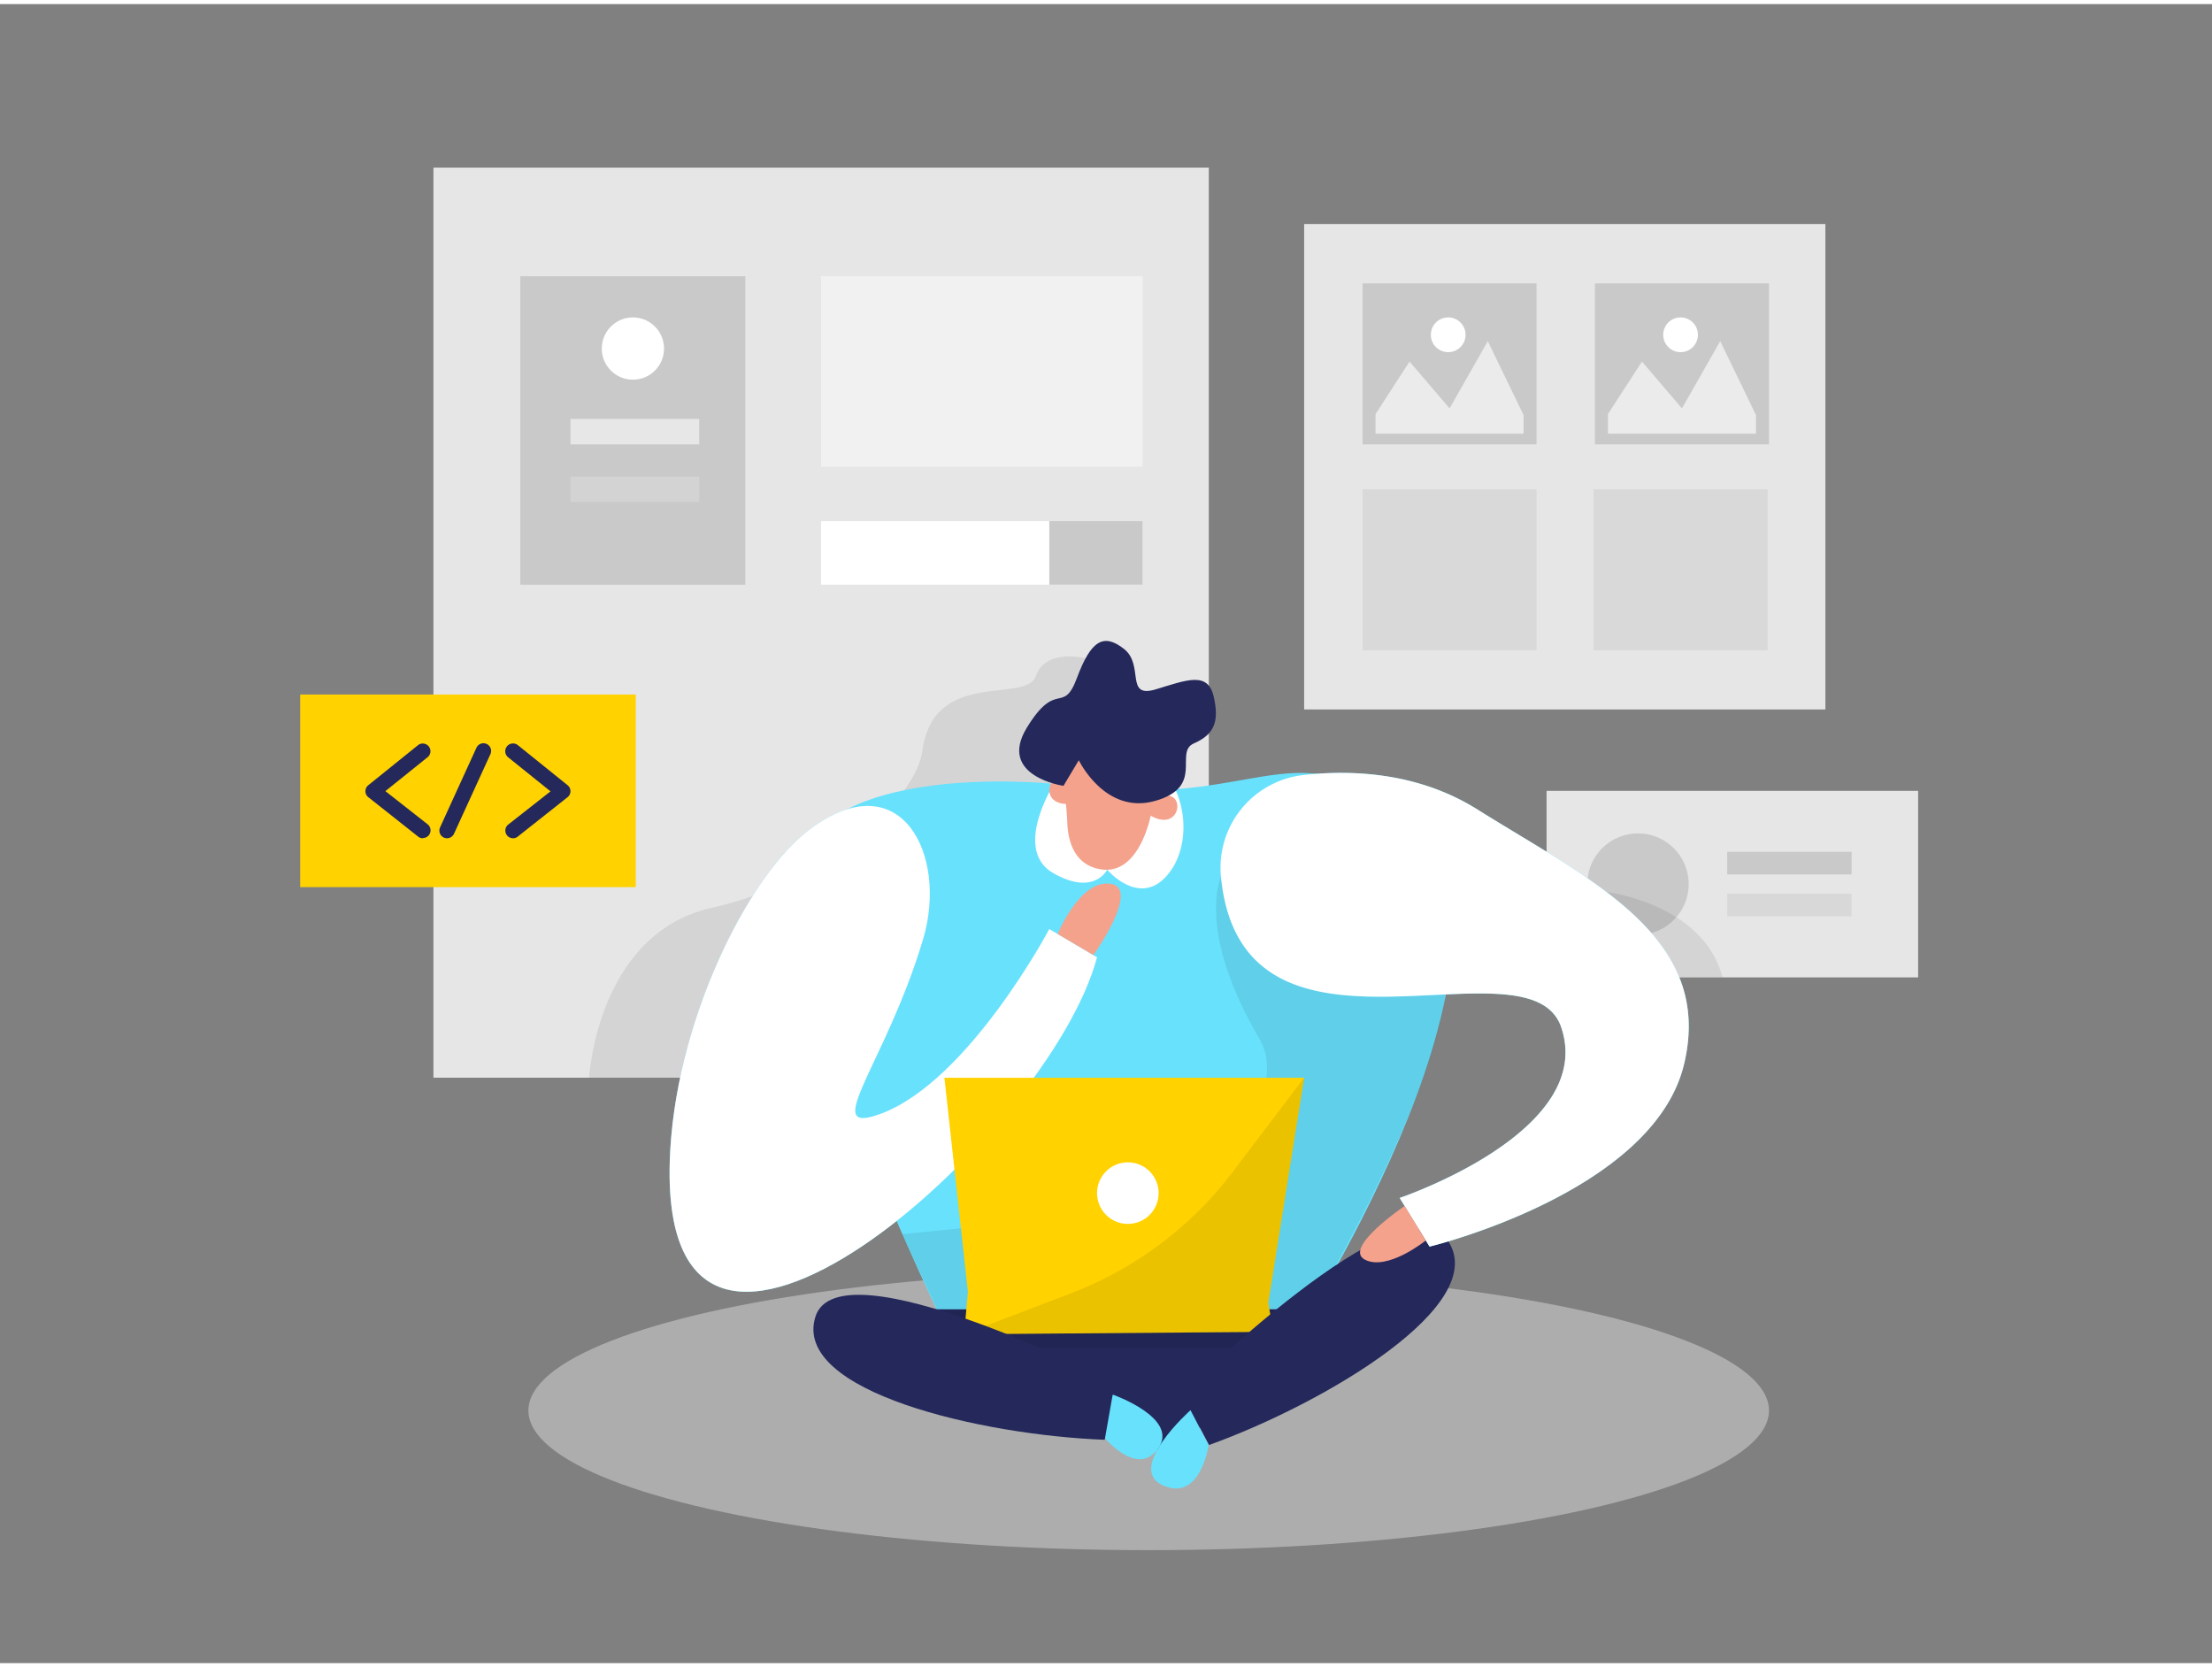 <svg xmlns="http://www.w3.org/2000/svg" xmlns:xlink="http://www.w3.org/1999/xlink" viewBox="0 0 400 300" width="406" height="306"><rect x="0" y="0" width="400" height="300" fill="#808080" stroke="none"/><path d="M78.38 29.58h140.21v164.56H78.38zm157.45 10.19h94.26v87.78h-94.26zm43.84 102.5h67.19V176h-67.19z" fill="#e6e6e6"/><path d="M196.3 118.29s-7.2-1.87-9 3.23-18.51-1.54-20.52 13.6c-1.12 8.44-17.15 23.64-38 28.28s-22.25 30.75-22.25 30.75h56.67L200.81 139z" opacity=".08"/><ellipse cx="207.72" cy="254.32" rx="112.17" ry="25.25" fill="#e6e6e6" opacity=".45"/><path d="M190.59 141s-49.07-5.2-47.22 20.76S172.73 243 172.73 243H233s45.74-70.15 23.49-92.71-27.34-3.19-65.9-9.29z" fill="#68e1fd"/><path fill="#24285b" d="M172.64 251.44l36.68 9.9 32.54-16.52 4.94-8.8h-84.98l10.82 15.42z"/><use xlink:href="#B" fill="#68e1fd"/><g fill="#fff"><use xlink:href="#B" opacity=".46"/><path d="M190.59 141s-7.55 11.88-.15 16.13 9.77-.6 9.77-.6 5.51 6.5 10.44 1.46 4.23-15.08-.79-19.71-19.27 2.72-19.27 2.72z"/></g><path d="M192.31 141.36A58.51 58.51 0 01193 148c.1 3 1.07 7.55 5.87 8.43 7.39 1.37 9.35-10.31 9.35-10.31s4.65-11-3.35-12.45c-7.24-1.4-14.03-2.36-12.56 7.69z" fill="#f4a28c"/><path d="M220.79 157.84s-4.58 9.62 7 29.35c6.63 11.3-13.8 30.15-13.8 30.15l-50.83 5.09 9.57 20.57H233s26.48-43.08 28.52-65.24-40.73-19.92-40.73-19.92z" opacity=".08"/><path d="M207.72 146.55s.42-3.55 3.51-3.4 1.88 6.78-3.51 3.4zm-13.63-1.98s1.08-3.4-1.79-4.55-4.52 5.4 1.79 4.55z" fill="#f4a28c"/><circle cx="296.2" cy="159.13" r="9.17" fill="#c9c9c9"/><path fill="#ffd200" d="M175.03 232.89l-4.25-38.74h65.05l-6.49 40.72.93 5.22-55.93.44.69-7.64z"/><path d="M290.49 160.55s17.51 2.08 21 15.45h-11.86z" opacity=".08"/><path d="M201.21 251.44s12.35 4.32 8.11 9.9-10.94-3.69-10.94-3.69z" fill="#68e1fd"/><path d="M235.83 194.15l-12.89 17a66.54 66.54 0 01-29.34 22l-19.26 7.35 51.58-.41h4.35l-.93-5.22z" opacity=".08"/><path d="M192.31 141.36s-12-1.72-6.62-10.52 6.53-2.21 9.06-9 4.81-8.14 8.51-5.23.12 9 5.72 7.31 9.44-3.32 10.5 1.32 0 6.87-3.61 8.46 2.06 7.84-7 10.39-13.79-7.36-13.79-7.36zm9.28 107.93s-49.89-25.47-54.14-11.92 30.13 21.42 52.32 22.24z" fill="#24285b"/><circle cx="203.95" cy="215.01" r="5.57" fill="#fff"/><path d="M213.72 251.28s39.79-39.43 48-27.81-22.2 29.57-43.09 37.09z" fill="#24285b"/><g fill="#68e1fd"><path d="M215.28 254.26s-11.79 10.5-5 13.59 8.28-7.29 8.28-7.29z"/><use xlink:href="#C"/></g><use xlink:href="#C" fill="#fff" opacity=".46"/><path d="M254 217.34s-11.26 7.61-7.17 9.71 11-3.48 11-3.48zm-62.74-49.19s4-9.88 9.55-9.08-3.09 12.9-3.09 12.9z" fill="#f4a28c"/><g fill="#c9c9c9"><path d="M94.09 49.21h40.69v55.78H94.09zm152.3 1.3h31.47v29.11h-31.47z"/><path opacity=".44" d="M246.39 87.75h31.47v29.11h-31.47zm41.78 0h31.47v29.11h-31.47z"/></g><g fill="#fff"><path opacity=".63" d="M248.74 74.14l6.15-9.5 7.24 8.47 6.91-12.16 6.47 13.37v3.36h-26.77v-3.54z"/><circle cx="261.88" cy="59.8" r="3.14"/></g><path fill="#c9c9c9" d="M288.42 50.51h31.47v29.11h-31.47z"/><g fill="#fff"><path opacity=".63" d="M290.77 74.14l6.15-9.5 7.23 8.47 6.92-12.16 6.47 13.37v3.36h-26.77v-3.54z"/><circle cx="303.9" cy="59.8" r="3.14"/></g><path fill="#ffd200" d="M54.28 124.85h60.69v34.83H54.28z"/><path d="M76.47 150.84a1.31 1.31 0 01-.86-.3l-9-7.12a1.38 1.38 0 01-.53-1.08 1.41 1.41 0 01.52-1.09l9-7.25a1.391 1.391 0 011.74 2.17l-7.65 6.15 7.64 6a1.39 1.39 0 01-.86 2.48zm16.3 0a1.37 1.37 0 01-1.09-.53 1.39 1.39 0 01.23-1.95l7.64-6-7.65-6.15a1.406 1.406 0 011.74-2.21l9 7.25a1.41 1.41 0 01.52 1.09 1.38 1.38 0 01-.53 1.08l-9 7.12a1.33 1.33 0 01-.86.3zm-11.93 0a1.51 1.51 0 01-.58-.12 1.4 1.4 0 01-.68-1.85l6.56-14.36a1.39 1.39 0 112.53 1.15L82.11 150a1.4 1.4 0 01-1.27.84z" fill="#24285b"/><g fill="#fff"><circle cx="114.45" cy="62.29" r="5.63"/><path opacity=".56" d="M103.17 75.01h23.27v4.61h-23.27z"/><path opacity=".19" d="M103.17 85.44h23.27v4.61h-23.27z"/><path opacity=".46" d="M148.48 49.21h58.15v34.45h-58.15z"/><path d="M148.48 93.5h58.15v11.49h-58.15z"/></g><g fill="#c9c9c9"><path d="M189.75 93.5h16.88v11.49h-16.88zm122.58 59.8h22.5v4.08h-22.5z"/><path opacity=".45" d="M312.33 160.88h22.5v4.08h-22.5z"/></g><defs><path id="B" d="M166.92 169.11c4.59-15.37-4.09-32.16-20.51-19.86-11.26 8.43-24.61 35.32-25.3 60.19-1.6 57.19 68.55-4.33 77.27-37.08l-8.63-5.1s-14.55 27.43-30.4 33.37c-11.44 4.29.78-8.81 7.57-31.52z"/><path id="C" d="M220.79 157.84a16.86 16.86 0 0115-18.44c9-1 20.82-.37 31.33 6.21 20.4 12.79 43 23 37.39 46.16s-46 32.91-46 32.91l-5.4-8.8s35.68-12 29.19-30.91c-5.88-16.97-57.67 11.4-61.51-27.13z"/></defs></svg>